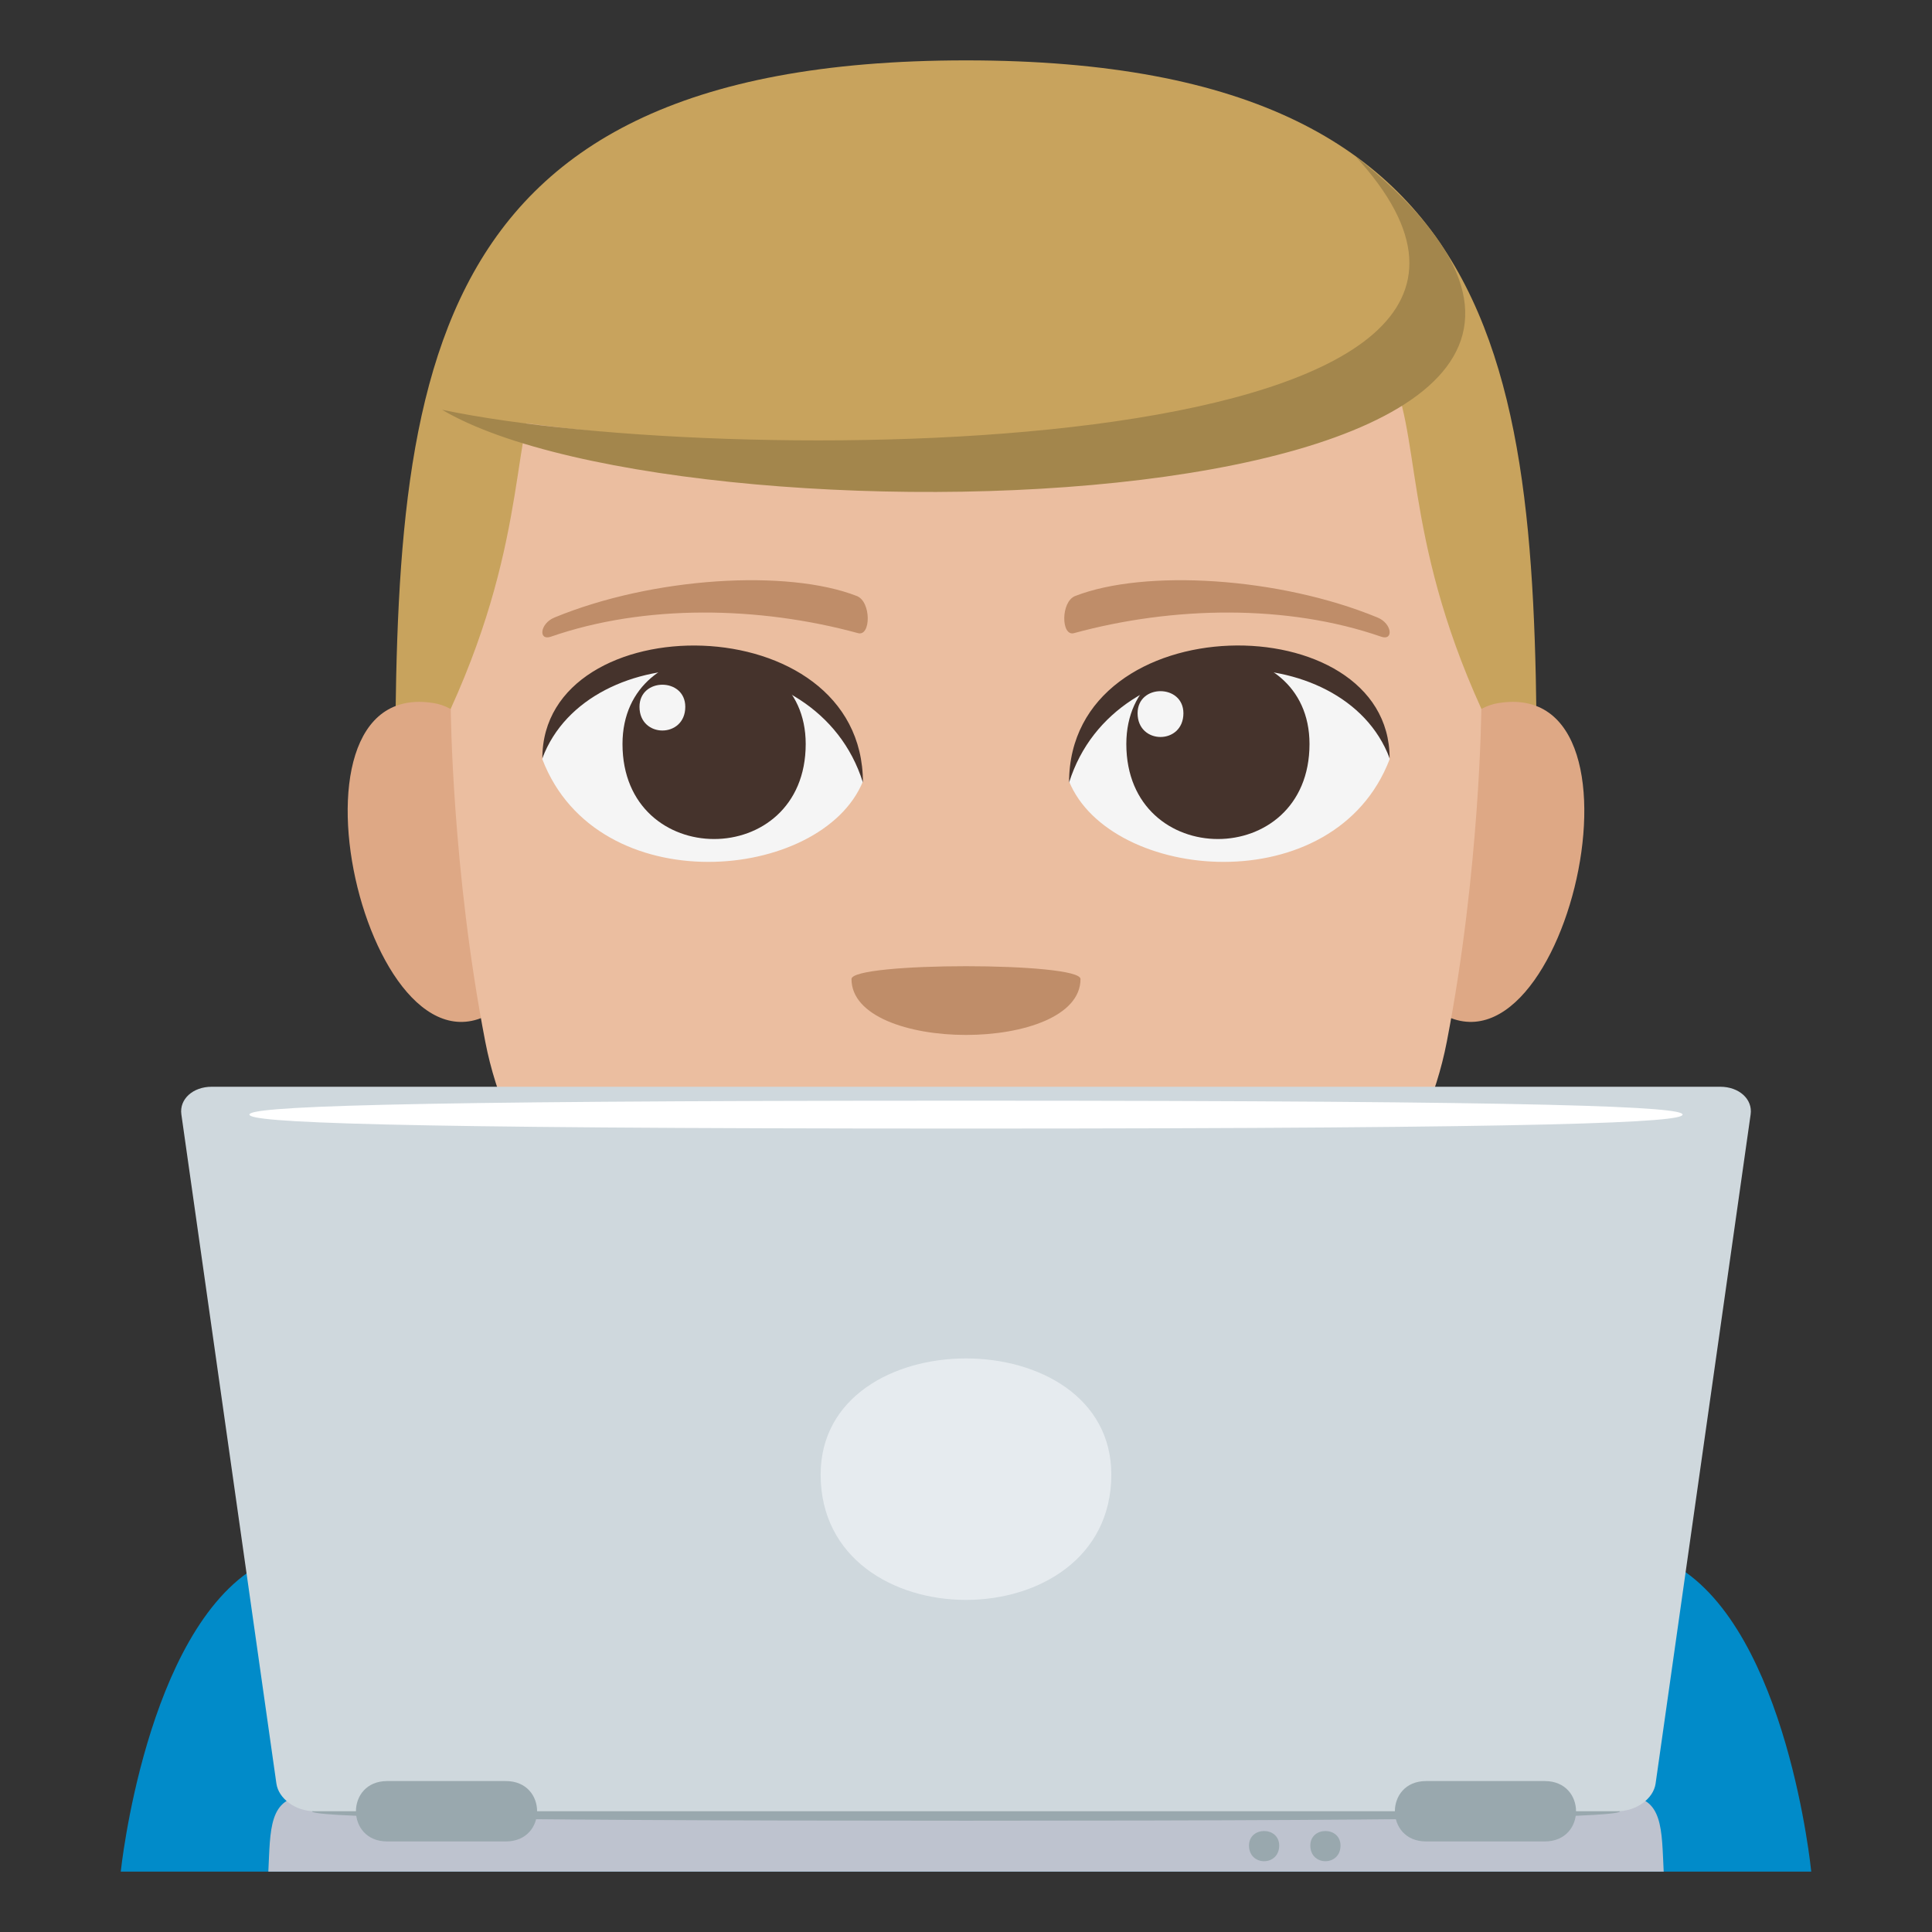 <?xml version="1.0" encoding="utf-8"?>
<!-- Generator: Adobe Illustrator 15.0.0, SVG Export Plug-In . SVG Version: 6.00 Build 0)  -->
<!DOCTYPE svg PUBLIC "-//W3C//DTD SVG 1.1//EN" "http://www.w3.org/Graphics/SVG/1.1/DTD/svg11.dtd">
<svg version="1.1" id="Layer_1" xmlns="http://www.w3.org/2000/svg" xmlns:xlink="http://www.w3.org/1999/xlink" x="0px" y="0px"
	 width="64px" height="64px" viewBox="0 0 64 64" enable-background="new 0 0 64 64" xml:space="preserve">
<rect x="0" y="0" width="64" height="64" fill="#333333" stroke="none"/>
<path fill="#C8A35D" d="M32,2C13.093,2,13.087,13.377,13.087,27.602h37.825C50.912,13.377,50.907,2,32,2z"/>
<path fill="#DEA885" d="M16.842,33.133c2.049-1.906,0.189-9.389-2.453-9.838C8.745,22.332,12.423,37.248,16.842,33.133z"/>
<path fill="#DEA885" d="M47.158,33.133c-2.049-1.906-0.189-9.389,2.453-9.838C55.254,22.332,51.578,37.246,47.158,33.133z"/>
<path fill="#EBBEA0" d="M32,9.586c-19.753,0-11.794,2.287-17.068,13.891c0,0,0.038,5.322,1.143,11.029
	c1.424,7.359,9.705,13.01,15.926,13.01c6.223,0,14.503-5.65,15.927-13.01c1.104-5.707,1.143-11.029,1.143-11.029
	C43.795,11.873,51.755,9.586,32,9.586z"/>
<path fill="#F5F5F5" d="M46.033,25.152c-1.826,4.76-9.258,4.061-10.619,0.732C36.447,20.537,45.029,20.078,46.033,25.152z"/>
<path fill="#45332C" d="M37.311,24.646c0,4.197,6.068,4.197,6.068,0C43.379,20.75,37.311,20.75,37.311,24.646z"/>
<path fill="#45332C" d="M46.033,25.119c0-5.109-10.619-5.109-10.619,0.807C36.932,21.072,44.518,21.072,46.033,25.119z"/>
<path fill="#F5F5F5" d="M17.966,25.152c1.827,4.76,9.261,4.061,10.62,0.732C27.553,20.537,18.972,20.078,17.966,25.152z"/>
<path fill="#45332C" d="M26.69,24.646c0,4.197-6.069,4.197-6.069,0C20.621,20.75,26.69,20.75,26.69,24.646z"/>
<path fill="#45332C" d="M17.966,25.119c0-5.107,10.62-5.107,10.62,0.805C27.07,21.072,19.483,21.072,17.966,25.119z"/>
<path fill="#F5F5F5" d="M37.684,23.627c0,1.049,1.518,1.049,1.518,0C39.201,22.652,37.684,22.652,37.684,23.627z"/>
<path fill="#F5F5F5" d="M22.701,23.414c0,1.047-1.517,1.047-1.517,0C21.184,22.438,22.701,22.438,22.701,23.414z"/>
<path fill="#BF8D69" d="M45.63,20.455c-3.26-1.344-7.722-1.607-10.014-0.711c-0.482,0.189-0.468,1.346-0.04,1.23
	c3.283-0.896,7.064-0.963,10.176,0.117C46.17,21.238,46.119,20.654,45.63,20.455z"/>
<path fill="#BF8D69" d="M18.37,20.455c3.26-1.344,7.721-1.607,10.014-0.711c0.482,0.189,0.468,1.346,0.04,1.23
	c-3.285-0.896-7.065-0.963-10.175,0.117C17.83,21.238,17.88,20.654,18.37,20.455z"/>
<path fill="#C8A35D" d="M47.104,7.842c7.046,9.662-25.656,7.143-32.458,5.732C14.645,13.574,24.635-0.051,47.104,7.842z"/>
<path fill="#A3864C" d="M14.645,13.574c9.769,2.057,39.637,1.771,30.236-8.418C60.209,17.385,22.917,18.473,14.645,13.574z"/>
<path fill="#BF8D69" d="M35.793,32.432c0,2.469-7.586,2.469-7.586,0C28.207,31.865,35.793,31.865,35.793,32.432z"/>
<path fill="#018BC9" d="M41.334,47c0,0,11.621,3.367,14.174,4.867C59.219,54.041,60,62,60,62H4c0,0,0.828-7.967,4.553-10.131
	C11.119,50.375,22.666,47,22.666,47H41.334z"/>
<path fill="#BEC3CF" d="M53.832,59.5H10.168c-1.279,0-1.209,1.125-1.279,2.5h46.223C55.041,60.625,55.111,59.5,53.832,59.5z"/>
<path fill="#99A8AE" d="M10.332,60c0-0.174,3.719-0.313,21.668-0.313S53.666,59.826,53.666,60c0,0.17-3.717,0.313-21.666,0.313
	S10.332,60.17,10.332,60"/>
<path fill="#CFD8DD" d="M56.986,36H7.014c-0.625,0-1.078,0.412-1.006,0.916l3.148,22.166C9.227,59.586,9.797,60,10.42,60h43.158
	c0.625,0,1.195-0.414,1.266-0.918l3.148-22.166C58.064,36.412,57.609,36,56.986,36"/>
<path fill="#FFFFFF" d="M55.738,36.922c0,0.256-4.074,0.463-23.738,0.463c-19.666,0-23.738-0.207-23.738-0.463
	c0-0.254,4.072-0.461,23.738-0.461C51.664,36.461,55.738,36.668,55.738,36.922"/>
<path fill="#E6EBEF" d="M36.814,48.848c0,5.535-9.629,5.535-9.629,0C27.186,43.717,36.814,43.717,36.814,48.848z"/>
<path fill="#99A8AE" d="M16.758,61h-3.934c-1.377,0-1.377-2,0-2h3.934C18.137,59,18.137,61,16.758,61z"/>
<path fill="#99A8AE" d="M51.174,61H47.24c-1.377,0-1.377-2,0-2h3.934C52.553,59,52.553,61,51.174,61z"/>
<path fill="#99A8AE" d="M44.406,61.137c0,0.691-1,0.691-1,0C43.406,60.494,44.406,60.494,44.406,61.137z"/>
<path fill="#99A8AE" d="M42.375,61.137c0,0.691-1,0.691-1,0C41.375,60.494,42.375,60.494,42.375,61.137z"/>
</svg>
